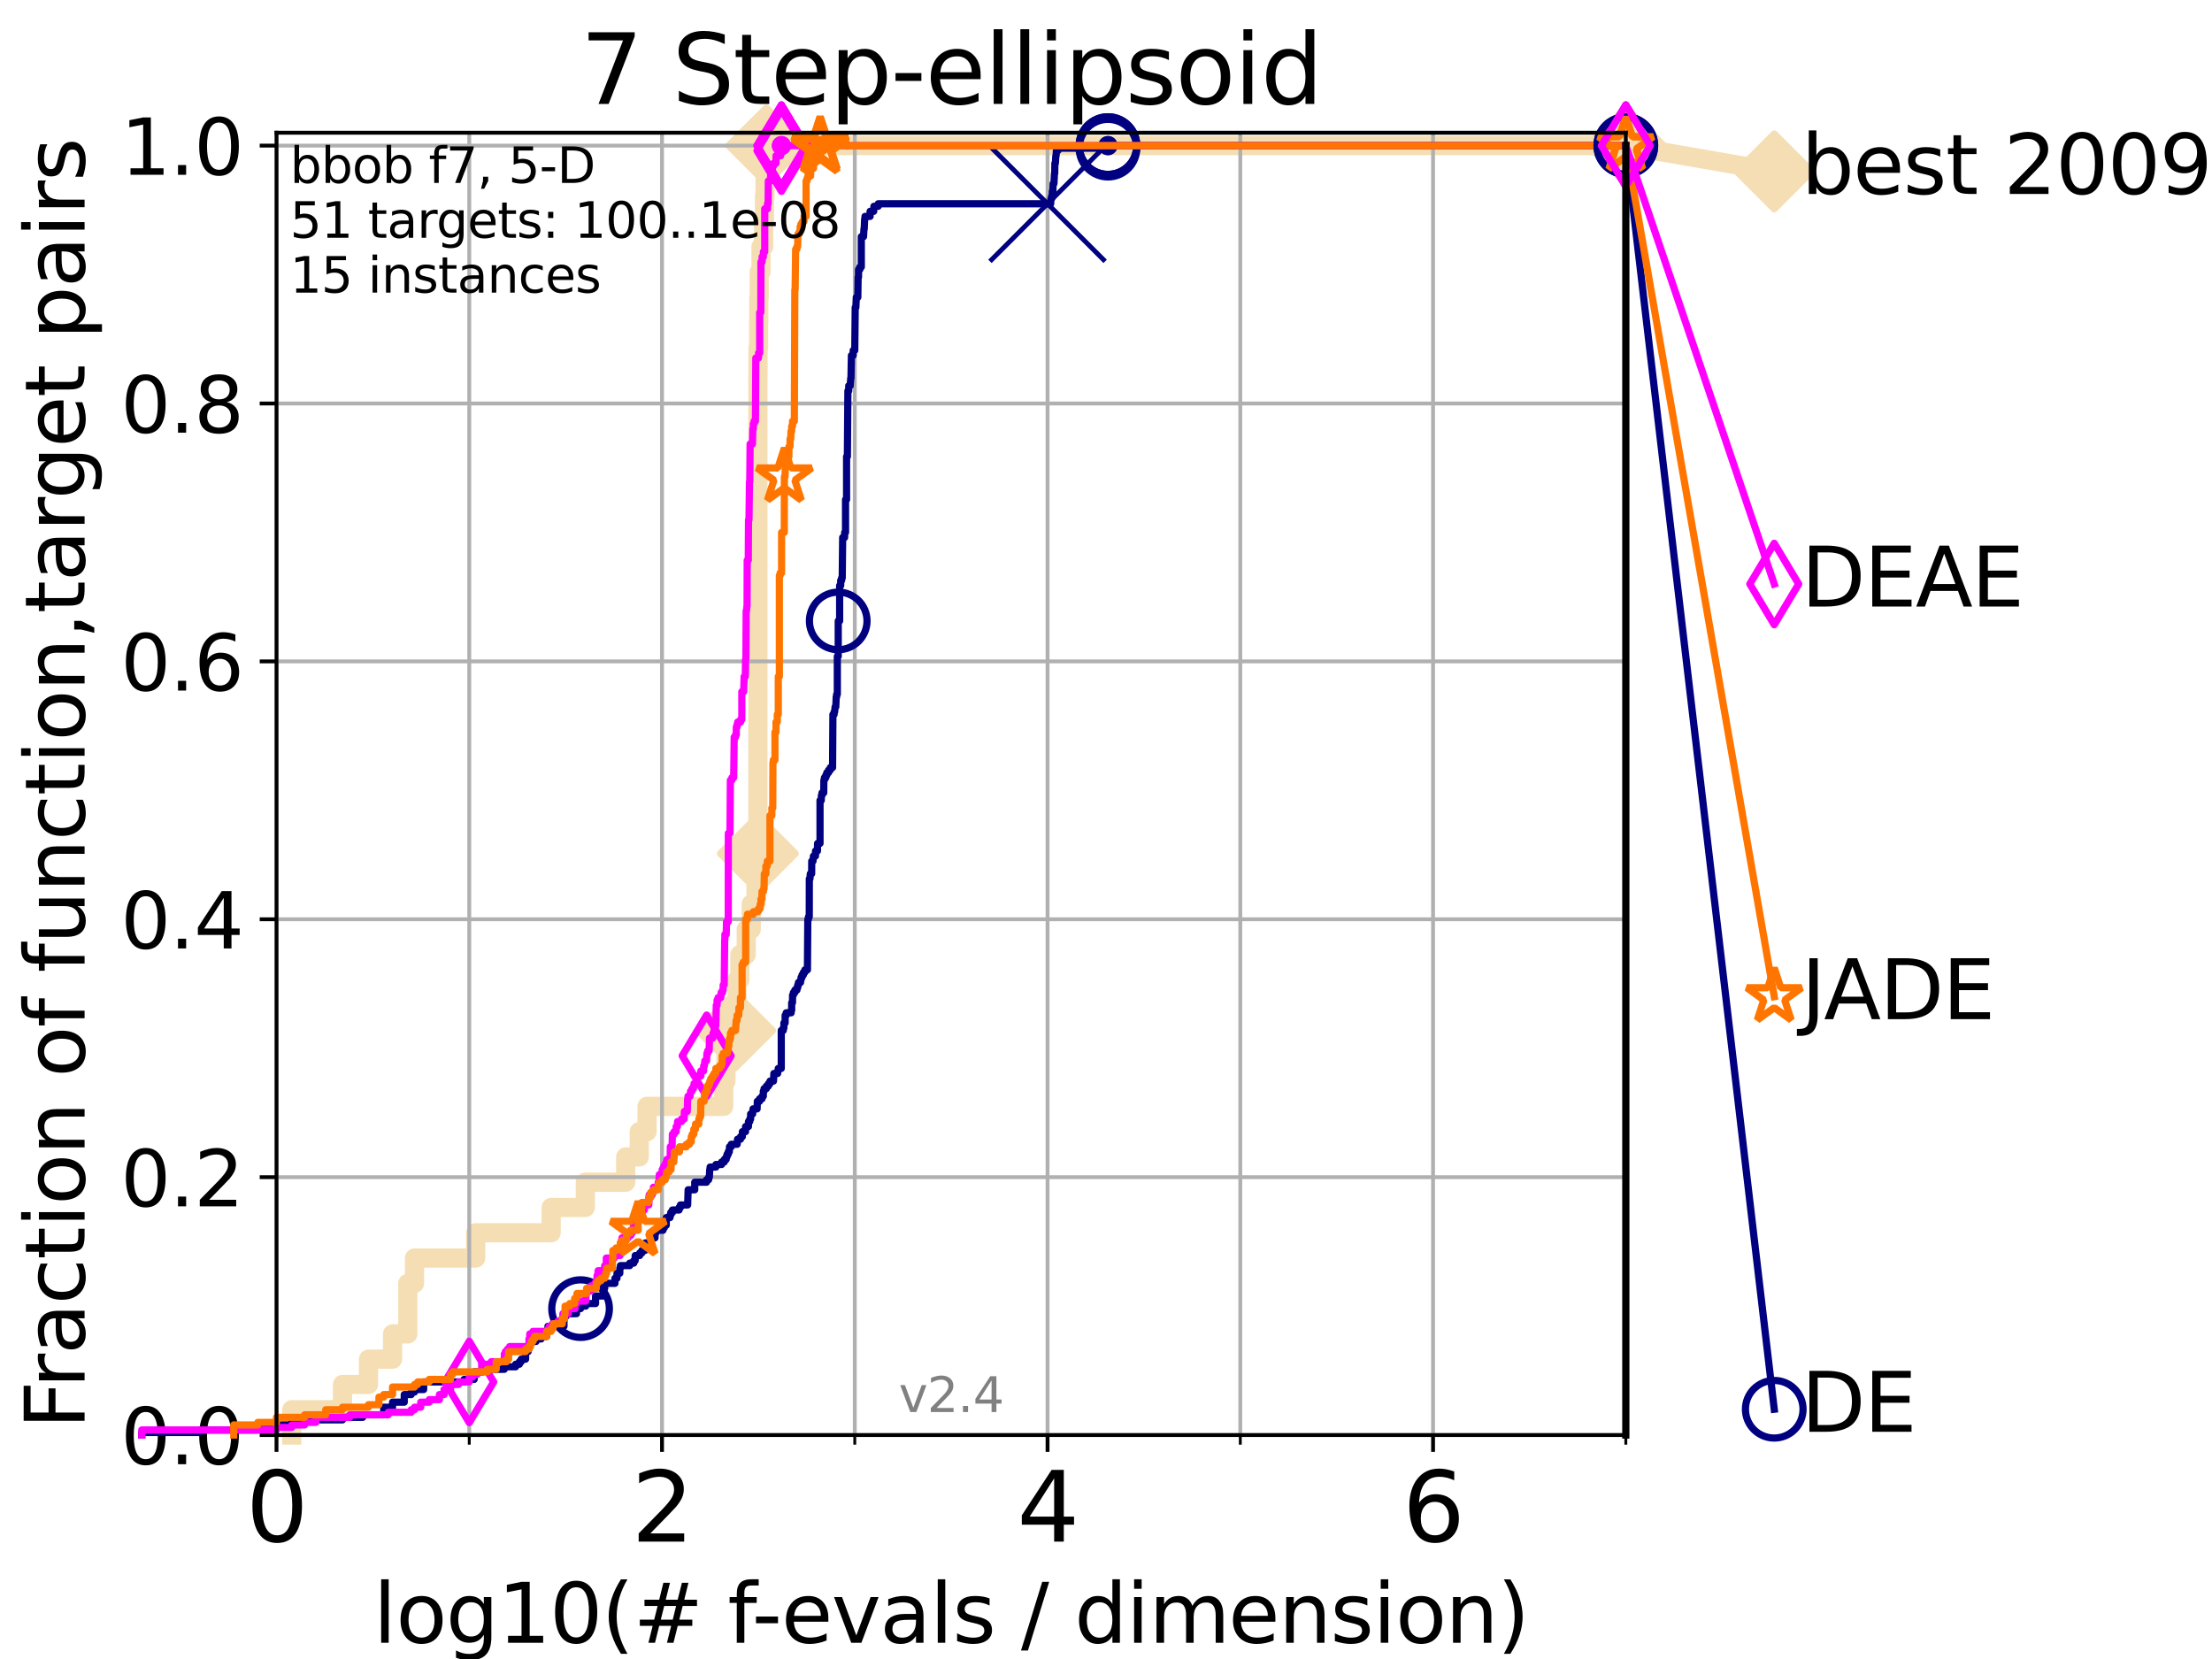 <?xml version="1.0" encoding="utf-8" standalone="no"?>
<!DOCTYPE svg PUBLIC "-//W3C//DTD SVG 1.1//EN"
  "http://www.w3.org/Graphics/SVG/1.1/DTD/svg11.dtd">
<svg height="345.6pt" version="1.1" viewBox="0 0 460.8 345.6" width="460.8pt" xmlns="http://www.w3.org/2000/svg" xmlns:xlink="http://www.w3.org/1999/xlink">
 <defs>
  <style type="text/css">*{stroke-linecap:butt;stroke-linejoin:round;}</style>
 </defs>
 <g id="figure_1">
  <g id="patch_1">
   <path d="M 0 345.6 
L 460.8 345.6 
L 460.8 0 
L 0 0 
z
" style="fill:#ffffff;"/>
  </g>
  <g id="axes_1">
   <g id="patch_2">
    <path d="M 57.6 298.944 
L 338.688 298.944 
L 338.688 27.648 
L 57.6 27.648 
z
" style="fill:#ffffff;"/>
   </g>
   <g id="line2d_1">
    <path d="M 60.78 298.944 
L 60.78 293.677 
L 71.35 293.677 
L 71.35 288.41 
L 76.759 288.41 
L 76.759 283.143 
L 81.776 283.143 
L 81.776 277.877 
L 84.956 277.877 
L 84.956 267.343 
L 86.351 267.343 
L 86.351 262.076 
L 99.098 262.076 
L 99.098 256.809 
L 114.817 256.809 
L 114.817 251.542 
L 121.931 251.542 
L 121.931 246.275 
L 130.345 246.275 
L 130.345 241.009 
L 133.171 241.009 
L 133.171 235.742 
L 134.787 235.742 
L 134.787 230.475 
L 150.766 230.475 
L 150.766 225.208 
L 151.228 225.208 
L 151.228 219.941 
L 152.752 219.941 
L 152.752 214.674 
L 153.12 214.674 
L 153.12 209.407 
L 153.524 209.407 
L 153.524 204.141 
L 154.126 204.141 
L 154.126 198.874 
L 155.451 198.874 
L 155.451 193.607 
L 156.491 193.607 
L 156.491 188.34 
L 157.495 188.34 
L 157.495 183.073 
L 157.787 183.073 
L 157.787 177.806 
L 157.887 177.806 
L 157.887 77.736 
L 157.91 77.736 
L 157.91 72.469 
L 158.031 72.469 
L 158.031 67.202 
L 158.075 67.202 
L 158.075 61.935 
L 158.163 61.935 
L 158.163 56.668 
L 158.53 56.668 
L 158.53 51.402 
L 159.077 51.402 
L 159.077 46.135 
L 159.253 46.135 
L 159.253 40.868 
L 159.375 40.868 
L 159.375 35.601 
L 159.638 35.601 
L 159.638 30.334 
L 338.688 30.334 
" style="fill:none;stroke:#f5deb3;stroke-linecap:square;stroke-width:4;"/>
   </g>
   <g id="line2d_2">
    <defs>
     <path d="M 0 7.778 
L 7.778 0 
L 0 -7.778 
L -7.778 0 
z
" id="md8699000be" style="stroke:#f5deb3;stroke-linejoin:miter;stroke-width:1.5;"/>
    </defs>
    <g>
     <use style="fill:#f5deb3;stroke:#f5deb3;stroke-linejoin:miter;stroke-width:1.5;" x="153.12" xlink:href="#md8699000be" y="214.674"/>
     <use style="fill:#f5deb3;stroke:#f5deb3;stroke-linejoin:miter;stroke-width:1.5;" x="157.887" xlink:href="#md8699000be" y="177.806"/>
     <use style="fill:#f5deb3;stroke:#f5deb3;stroke-linejoin:miter;stroke-width:1.5;" x="159.638" xlink:href="#md8699000be" y="30.334"/>
     <use style="fill:#f5deb3;stroke:#f5deb3;stroke-linejoin:miter;stroke-width:1.5;" x="159.638" xlink:href="#md8699000be" y="30.334"/>
     <use style="fill:#f5deb3;stroke:#f5deb3;stroke-linejoin:miter;stroke-width:1.5;" x="338.688" xlink:href="#md8699000be" y="30.334"/>
    </g>
   </g>
   <g id="line2d_3">
    <path style="fill:none;stroke:#f5deb3;stroke-linecap:square;stroke-width:4;"/>
    <g/>
   </g>
   <g id="line2d_4">
    <path d="M 338.688 30.334 
L 369.608 35.706 
" style="fill:none;stroke:#f5deb3;stroke-linecap:square;stroke-width:4;"/>
    <g>
     <use style="fill:#f5deb3;stroke:#f5deb3;stroke-linejoin:miter;stroke-width:1.5;" x="338.688" xlink:href="#md8699000be" y="30.334"/>
     <use style="fill:#f5deb3;stroke:#f5deb3;stroke-linejoin:miter;stroke-width:1.5;" x="369.608" xlink:href="#md8699000be" y="35.706"/>
    </g>
   </g>
   <g id="matplotlib.axis_1">
    <g id="xtick_1">
     <g id="line2d_5">
      <path clip-path="url(#p44ca76e3cf)" d="M 57.6 298.944 
L 57.6 27.648 
" style="fill:none;stroke:#b0b0b0;stroke-linecap:square;stroke-width:0.8;"/>
     </g>
     <g id="line2d_6">
      <defs>
       <path d="M 0 0 
L 0 3.5 
" id="m309c6593e8" style="stroke:#000000;stroke-width:0.8;"/>
      </defs>
      <g>
       <use style="stroke:#000000;stroke-width:0.8;" x="57.6" xlink:href="#m309c6593e8" y="298.944"/>
      </g>
     </g>
     <g id="text_1">
      <!-- 0 -->
      <g transform="translate(51.237 321.141)scale(0.2 -0.2)">
       <defs>
        <path d="M 2034 4250 
Q 1547 4250 1301 3770 
Q 1056 3291 1056 2328 
Q 1056 1369 1301 889 
Q 1547 409 2034 409 
Q 2525 409 2770 889 
Q 3016 1369 3016 2328 
Q 3016 3291 2770 3770 
Q 2525 4250 2034 4250 
z
M 2034 4750 
Q 2819 4750 3233 4129 
Q 3647 3509 3647 2328 
Q 3647 1150 3233 529 
Q 2819 -91 2034 -91 
Q 1250 -91 836 529 
Q 422 1150 422 2328 
Q 422 3509 836 4129 
Q 1250 4750 2034 4750 
z
" id="DejaVuSans-30" transform="scale(0.016)"/>
       </defs>
       <use xlink:href="#DejaVuSans-30"/>
      </g>
     </g>
    </g>
    <g id="xtick_2">
     <g id="line2d_7">
      <path clip-path="url(#p44ca76e3cf)" d="M 137.911 298.944 
L 137.911 27.648 
" style="fill:none;stroke:#b0b0b0;stroke-linecap:square;stroke-width:0.8;"/>
     </g>
     <g id="line2d_8">
      <g>
       <use style="stroke:#000000;stroke-width:0.8;" x="137.911" xlink:href="#m309c6593e8" y="298.944"/>
      </g>
     </g>
     <g id="text_2">
      <!-- 2 -->
      <g transform="translate(131.548 321.141)scale(0.2 -0.2)">
       <defs>
        <path d="M 1228 531 
L 3431 531 
L 3431 0 
L 469 0 
L 469 531 
Q 828 903 1448 1529 
Q 2069 2156 2228 2338 
Q 2531 2678 2651 2914 
Q 2772 3150 2772 3378 
Q 2772 3750 2511 3984 
Q 2250 4219 1831 4219 
Q 1534 4219 1204 4116 
Q 875 4013 500 3803 
L 500 4441 
Q 881 4594 1212 4672 
Q 1544 4750 1819 4750 
Q 2544 4750 2975 4387 
Q 3406 4025 3406 3419 
Q 3406 3131 3298 2873 
Q 3191 2616 2906 2266 
Q 2828 2175 2409 1742 
Q 1991 1309 1228 531 
z
" id="DejaVuSans-32" transform="scale(0.016)"/>
       </defs>
       <use xlink:href="#DejaVuSans-32"/>
      </g>
     </g>
    </g>
    <g id="xtick_3">
     <g id="line2d_9">
      <path clip-path="url(#p44ca76e3cf)" d="M 218.222 298.944 
L 218.222 27.648 
" style="fill:none;stroke:#b0b0b0;stroke-linecap:square;stroke-width:0.8;"/>
     </g>
     <g id="line2d_10">
      <g>
       <use style="stroke:#000000;stroke-width:0.8;" x="218.222" xlink:href="#m309c6593e8" y="298.944"/>
      </g>
     </g>
     <g id="text_3">
      <!-- 4 -->
      <g transform="translate(211.859 321.141)scale(0.2 -0.2)">
       <defs>
        <path d="M 2419 4116 
L 825 1625 
L 2419 1625 
L 2419 4116 
z
M 2253 4666 
L 3047 4666 
L 3047 1625 
L 3713 1625 
L 3713 1100 
L 3047 1100 
L 3047 0 
L 2419 0 
L 2419 1100 
L 313 1100 
L 313 1709 
L 2253 4666 
z
" id="DejaVuSans-34" transform="scale(0.016)"/>
       </defs>
       <use xlink:href="#DejaVuSans-34"/>
      </g>
     </g>
    </g>
    <g id="xtick_4">
     <g id="line2d_11">
      <path clip-path="url(#p44ca76e3cf)" d="M 298.533 298.944 
L 298.533 27.648 
" style="fill:none;stroke:#b0b0b0;stroke-linecap:square;stroke-width:0.8;"/>
     </g>
     <g id="line2d_12">
      <g>
       <use style="stroke:#000000;stroke-width:0.8;" x="298.533" xlink:href="#m309c6593e8" y="298.944"/>
      </g>
     </g>
     <g id="text_4">
      <!-- 6 -->
      <g transform="translate(292.17 321.141)scale(0.2 -0.2)">
       <defs>
        <path d="M 2113 2584 
Q 1688 2584 1439 2293 
Q 1191 2003 1191 1497 
Q 1191 994 1439 701 
Q 1688 409 2113 409 
Q 2538 409 2786 701 
Q 3034 994 3034 1497 
Q 3034 2003 2786 2293 
Q 2538 2584 2113 2584 
z
M 3366 4563 
L 3366 3988 
Q 3128 4100 2886 4159 
Q 2644 4219 2406 4219 
Q 1781 4219 1451 3797 
Q 1122 3375 1075 2522 
Q 1259 2794 1537 2939 
Q 1816 3084 2150 3084 
Q 2853 3084 3261 2657 
Q 3669 2231 3669 1497 
Q 3669 778 3244 343 
Q 2819 -91 2113 -91 
Q 1303 -91 875 529 
Q 447 1150 447 2328 
Q 447 3434 972 4092 
Q 1497 4750 2381 4750 
Q 2619 4750 2861 4703 
Q 3103 4656 3366 4563 
z
" id="DejaVuSans-36" transform="scale(0.016)"/>
       </defs>
       <use xlink:href="#DejaVuSans-36"/>
      </g>
     </g>
    </g>
    <g id="xtick_5">
     <g id="line2d_13">
      <path clip-path="url(#p44ca76e3cf)" d="M 97.755 298.944 
L 97.755 27.648 
" style="fill:none;stroke:#b0b0b0;stroke-linecap:square;stroke-width:0.8;"/>
     </g>
     <g id="line2d_14">
      <defs>
       <path d="M 0 0 
L 0 2 
" id="mb2b3202387" style="stroke:#000000;stroke-width:0.6;"/>
      </defs>
      <g>
       <use style="stroke:#000000;stroke-width:0.6;" x="97.755" xlink:href="#mb2b3202387" y="298.944"/>
      </g>
     </g>
    </g>
    <g id="xtick_6">
     <g id="line2d_15">
      <path clip-path="url(#p44ca76e3cf)" d="M 178.066 298.944 
L 178.066 27.648 
" style="fill:none;stroke:#b0b0b0;stroke-linecap:square;stroke-width:0.8;"/>
     </g>
     <g id="line2d_16">
      <g>
       <use style="stroke:#000000;stroke-width:0.6;" x="178.066" xlink:href="#mb2b3202387" y="298.944"/>
      </g>
     </g>
    </g>
    <g id="xtick_7">
     <g id="line2d_17">
      <path clip-path="url(#p44ca76e3cf)" d="M 258.377 298.944 
L 258.377 27.648 
" style="fill:none;stroke:#b0b0b0;stroke-linecap:square;stroke-width:0.8;"/>
     </g>
     <g id="line2d_18">
      <g>
       <use style="stroke:#000000;stroke-width:0.6;" x="258.377" xlink:href="#mb2b3202387" y="298.944"/>
      </g>
     </g>
    </g>
    <g id="xtick_8">
     <g id="line2d_19">
      <path clip-path="url(#p44ca76e3cf)" d="M 338.688 298.944 
L 338.688 27.648 
" style="fill:none;stroke:#b0b0b0;stroke-linecap:square;stroke-width:0.8;"/>
     </g>
     <g id="line2d_20">
      <g>
       <use style="stroke:#000000;stroke-width:0.6;" x="338.688" xlink:href="#mb2b3202387" y="298.944"/>
      </g>
     </g>
    </g>
    <g id="text_5">
     <!-- log10(# f-evals / dimension) -->
     <g transform="translate(77.764 342.218)scale(0.17 -0.17)">
      <defs>
       <path d="M 603 4863 
L 1178 4863 
L 1178 0 
L 603 0 
L 603 4863 
z
" id="DejaVuSans-6c" transform="scale(0.016)"/>
       <path d="M 1959 3097 
Q 1497 3097 1228 2736 
Q 959 2375 959 1747 
Q 959 1119 1226 758 
Q 1494 397 1959 397 
Q 2419 397 2687 759 
Q 2956 1122 2956 1747 
Q 2956 2369 2687 2733 
Q 2419 3097 1959 3097 
z
M 1959 3584 
Q 2709 3584 3137 3096 
Q 3566 2609 3566 1747 
Q 3566 888 3137 398 
Q 2709 -91 1959 -91 
Q 1206 -91 779 398 
Q 353 888 353 1747 
Q 353 2609 779 3096 
Q 1206 3584 1959 3584 
z
" id="DejaVuSans-6f" transform="scale(0.016)"/>
       <path d="M 2906 1791 
Q 2906 2416 2648 2759 
Q 2391 3103 1925 3103 
Q 1463 3103 1205 2759 
Q 947 2416 947 1791 
Q 947 1169 1205 825 
Q 1463 481 1925 481 
Q 2391 481 2648 825 
Q 2906 1169 2906 1791 
z
M 3481 434 
Q 3481 -459 3084 -895 
Q 2688 -1331 1869 -1331 
Q 1566 -1331 1297 -1286 
Q 1028 -1241 775 -1147 
L 775 -588 
Q 1028 -725 1275 -790 
Q 1522 -856 1778 -856 
Q 2344 -856 2625 -561 
Q 2906 -266 2906 331 
L 2906 616 
Q 2728 306 2450 153 
Q 2172 0 1784 0 
Q 1141 0 747 490 
Q 353 981 353 1791 
Q 353 2603 747 3093 
Q 1141 3584 1784 3584 
Q 2172 3584 2450 3431 
Q 2728 3278 2906 2969 
L 2906 3500 
L 3481 3500 
L 3481 434 
z
" id="DejaVuSans-67" transform="scale(0.016)"/>
       <path d="M 794 531 
L 1825 531 
L 1825 4091 
L 703 3866 
L 703 4441 
L 1819 4666 
L 2450 4666 
L 2450 531 
L 3481 531 
L 3481 0 
L 794 0 
L 794 531 
z
" id="DejaVuSans-31" transform="scale(0.016)"/>
       <path d="M 1984 4856 
Q 1566 4138 1362 3434 
Q 1159 2731 1159 2009 
Q 1159 1288 1364 580 
Q 1569 -128 1984 -844 
L 1484 -844 
Q 1016 -109 783 600 
Q 550 1309 550 2009 
Q 550 2706 781 3412 
Q 1013 4119 1484 4856 
L 1984 4856 
z
" id="DejaVuSans-28" transform="scale(0.016)"/>
       <path d="M 3272 2816 
L 2363 2816 
L 2100 1772 
L 3016 1772 
L 3272 2816 
z
M 2803 4594 
L 2478 3297 
L 3391 3297 
L 3719 4594 
L 4219 4594 
L 3897 3297 
L 4872 3297 
L 4872 2816 
L 3775 2816 
L 3519 1772 
L 4513 1772 
L 4513 1294 
L 3397 1294 
L 3072 0 
L 2572 0 
L 2894 1294 
L 1978 1294 
L 1656 0 
L 1153 0 
L 1478 1294 
L 494 1294 
L 494 1772 
L 1594 1772 
L 1856 2816 
L 850 2816 
L 850 3297 
L 1978 3297 
L 2297 4594 
L 2803 4594 
z
" id="DejaVuSans-23" transform="scale(0.016)"/>
       <path id="DejaVuSans-20" transform="scale(0.016)"/>
       <path d="M 2375 4863 
L 2375 4384 
L 1825 4384 
Q 1516 4384 1395 4259 
Q 1275 4134 1275 3809 
L 1275 3500 
L 2222 3500 
L 2222 3053 
L 1275 3053 
L 1275 0 
L 697 0 
L 697 3053 
L 147 3053 
L 147 3500 
L 697 3500 
L 697 3744 
Q 697 4328 969 4595 
Q 1241 4863 1831 4863 
L 2375 4863 
z
" id="DejaVuSans-66" transform="scale(0.016)"/>
       <path d="M 313 2009 
L 1997 2009 
L 1997 1497 
L 313 1497 
L 313 2009 
z
" id="DejaVuSans-2d" transform="scale(0.016)"/>
       <path d="M 3597 1894 
L 3597 1613 
L 953 1613 
Q 991 1019 1311 708 
Q 1631 397 2203 397 
Q 2534 397 2845 478 
Q 3156 559 3463 722 
L 3463 178 
Q 3153 47 2828 -22 
Q 2503 -91 2169 -91 
Q 1331 -91 842 396 
Q 353 884 353 1716 
Q 353 2575 817 3079 
Q 1281 3584 2069 3584 
Q 2775 3584 3186 3129 
Q 3597 2675 3597 1894 
z
M 3022 2063 
Q 3016 2534 2758 2815 
Q 2500 3097 2075 3097 
Q 1594 3097 1305 2825 
Q 1016 2553 972 2059 
L 3022 2063 
z
" id="DejaVuSans-65" transform="scale(0.016)"/>
       <path d="M 191 3500 
L 800 3500 
L 1894 563 
L 2988 3500 
L 3597 3500 
L 2284 0 
L 1503 0 
L 191 3500 
z
" id="DejaVuSans-76" transform="scale(0.016)"/>
       <path d="M 2194 1759 
Q 1497 1759 1228 1600 
Q 959 1441 959 1056 
Q 959 750 1161 570 
Q 1363 391 1709 391 
Q 2188 391 2477 730 
Q 2766 1069 2766 1631 
L 2766 1759 
L 2194 1759 
z
M 3341 1997 
L 3341 0 
L 2766 0 
L 2766 531 
Q 2569 213 2275 61 
Q 1981 -91 1556 -91 
Q 1019 -91 701 211 
Q 384 513 384 1019 
Q 384 1609 779 1909 
Q 1175 2209 1959 2209 
L 2766 2209 
L 2766 2266 
Q 2766 2663 2505 2880 
Q 2244 3097 1772 3097 
Q 1472 3097 1187 3025 
Q 903 2953 641 2809 
L 641 3341 
Q 956 3463 1253 3523 
Q 1550 3584 1831 3584 
Q 2591 3584 2966 3190 
Q 3341 2797 3341 1997 
z
" id="DejaVuSans-61" transform="scale(0.016)"/>
       <path d="M 2834 3397 
L 2834 2853 
Q 2591 2978 2328 3040 
Q 2066 3103 1784 3103 
Q 1356 3103 1142 2972 
Q 928 2841 928 2578 
Q 928 2378 1081 2264 
Q 1234 2150 1697 2047 
L 1894 2003 
Q 2506 1872 2764 1633 
Q 3022 1394 3022 966 
Q 3022 478 2636 193 
Q 2250 -91 1575 -91 
Q 1294 -91 989 -36 
Q 684 19 347 128 
L 347 722 
Q 666 556 975 473 
Q 1284 391 1588 391 
Q 1994 391 2212 530 
Q 2431 669 2431 922 
Q 2431 1156 2273 1281 
Q 2116 1406 1581 1522 
L 1381 1569 
Q 847 1681 609 1914 
Q 372 2147 372 2553 
Q 372 3047 722 3315 
Q 1072 3584 1716 3584 
Q 2034 3584 2315 3537 
Q 2597 3491 2834 3397 
z
" id="DejaVuSans-73" transform="scale(0.016)"/>
       <path d="M 1625 4666 
L 2156 4666 
L 531 -594 
L 0 -594 
L 1625 4666 
z
" id="DejaVuSans-2f" transform="scale(0.016)"/>
       <path d="M 2906 2969 
L 2906 4863 
L 3481 4863 
L 3481 0 
L 2906 0 
L 2906 525 
Q 2725 213 2448 61 
Q 2172 -91 1784 -91 
Q 1150 -91 751 415 
Q 353 922 353 1747 
Q 353 2572 751 3078 
Q 1150 3584 1784 3584 
Q 2172 3584 2448 3432 
Q 2725 3281 2906 2969 
z
M 947 1747 
Q 947 1113 1208 752 
Q 1469 391 1925 391 
Q 2381 391 2643 752 
Q 2906 1113 2906 1747 
Q 2906 2381 2643 2742 
Q 2381 3103 1925 3103 
Q 1469 3103 1208 2742 
Q 947 2381 947 1747 
z
" id="DejaVuSans-64" transform="scale(0.016)"/>
       <path d="M 603 3500 
L 1178 3500 
L 1178 0 
L 603 0 
L 603 3500 
z
M 603 4863 
L 1178 4863 
L 1178 4134 
L 603 4134 
L 603 4863 
z
" id="DejaVuSans-69" transform="scale(0.016)"/>
       <path d="M 3328 2828 
Q 3544 3216 3844 3400 
Q 4144 3584 4550 3584 
Q 5097 3584 5394 3201 
Q 5691 2819 5691 2113 
L 5691 0 
L 5113 0 
L 5113 2094 
Q 5113 2597 4934 2840 
Q 4756 3084 4391 3084 
Q 3944 3084 3684 2787 
Q 3425 2491 3425 1978 
L 3425 0 
L 2847 0 
L 2847 2094 
Q 2847 2600 2669 2842 
Q 2491 3084 2119 3084 
Q 1678 3084 1418 2786 
Q 1159 2488 1159 1978 
L 1159 0 
L 581 0 
L 581 3500 
L 1159 3500 
L 1159 2956 
Q 1356 3278 1631 3431 
Q 1906 3584 2284 3584 
Q 2666 3584 2933 3390 
Q 3200 3197 3328 2828 
z
" id="DejaVuSans-6d" transform="scale(0.016)"/>
       <path d="M 3513 2113 
L 3513 0 
L 2938 0 
L 2938 2094 
Q 2938 2591 2744 2837 
Q 2550 3084 2163 3084 
Q 1697 3084 1428 2787 
Q 1159 2491 1159 1978 
L 1159 0 
L 581 0 
L 581 3500 
L 1159 3500 
L 1159 2956 
Q 1366 3272 1645 3428 
Q 1925 3584 2291 3584 
Q 2894 3584 3203 3211 
Q 3513 2838 3513 2113 
z
" id="DejaVuSans-6e" transform="scale(0.016)"/>
       <path d="M 513 4856 
L 1013 4856 
Q 1481 4119 1714 3412 
Q 1947 2706 1947 2009 
Q 1947 1309 1714 600 
Q 1481 -109 1013 -844 
L 513 -844 
Q 928 -128 1133 580 
Q 1338 1288 1338 2009 
Q 1338 2731 1133 3434 
Q 928 4138 513 4856 
z
" id="DejaVuSans-29" transform="scale(0.016)"/>
      </defs>
      <use xlink:href="#DejaVuSans-6c"/>
      <use x="27.783" xlink:href="#DejaVuSans-6f"/>
      <use x="88.965" xlink:href="#DejaVuSans-67"/>
      <use x="152.441" xlink:href="#DejaVuSans-31"/>
      <use x="216.064" xlink:href="#DejaVuSans-30"/>
      <use x="279.688" xlink:href="#DejaVuSans-28"/>
      <use x="318.701" xlink:href="#DejaVuSans-23"/>
      <use x="402.49" xlink:href="#DejaVuSans-20"/>
      <use x="434.277" xlink:href="#DejaVuSans-66"/>
      <use x="463.982" xlink:href="#DejaVuSans-2d"/>
      <use x="500.066" xlink:href="#DejaVuSans-65"/>
      <use x="561.59" xlink:href="#DejaVuSans-76"/>
      <use x="620.77" xlink:href="#DejaVuSans-61"/>
      <use x="682.049" xlink:href="#DejaVuSans-6c"/>
      <use x="709.832" xlink:href="#DejaVuSans-73"/>
      <use x="761.932" xlink:href="#DejaVuSans-20"/>
      <use x="793.719" xlink:href="#DejaVuSans-2f"/>
      <use x="827.41" xlink:href="#DejaVuSans-20"/>
      <use x="859.197" xlink:href="#DejaVuSans-64"/>
      <use x="922.674" xlink:href="#DejaVuSans-69"/>
      <use x="950.457" xlink:href="#DejaVuSans-6d"/>
      <use x="1047.869" xlink:href="#DejaVuSans-65"/>
      <use x="1109.393" xlink:href="#DejaVuSans-6e"/>
      <use x="1172.771" xlink:href="#DejaVuSans-73"/>
      <use x="1224.871" xlink:href="#DejaVuSans-69"/>
      <use x="1252.654" xlink:href="#DejaVuSans-6f"/>
      <use x="1313.836" xlink:href="#DejaVuSans-6e"/>
      <use x="1377.215" xlink:href="#DejaVuSans-29"/>
     </g>
    </g>
   </g>
   <g id="matplotlib.axis_2">
    <g id="ytick_1">
     <g id="line2d_21">
      <path clip-path="url(#p44ca76e3cf)" d="M 57.6 298.944 
L 338.688 298.944 
" style="fill:none;stroke:#b0b0b0;stroke-linecap:square;stroke-width:0.8;"/>
     </g>
     <g id="line2d_22">
      <defs>
       <path d="M 0 0 
L -3.5 0 
" id="m6cf47558a9" style="stroke:#000000;stroke-width:0.8;"/>
      </defs>
      <g>
       <use style="stroke:#000000;stroke-width:0.8;" x="57.6" xlink:href="#m6cf47558a9" y="298.944"/>
      </g>
     </g>
     <g id="text_6">
      <!-- 0.0 -->
      <g transform="translate(25.155 305.023)scale(0.16 -0.16)">
       <defs>
        <path d="M 684 794 
L 1344 794 
L 1344 0 
L 684 0 
L 684 794 
z
" id="DejaVuSans-2e" transform="scale(0.016)"/>
       </defs>
       <use xlink:href="#DejaVuSans-30"/>
       <use x="63.623" xlink:href="#DejaVuSans-2e"/>
       <use x="95.41" xlink:href="#DejaVuSans-30"/>
      </g>
     </g>
    </g>
    <g id="ytick_2">
     <g id="line2d_23">
      <path clip-path="url(#p44ca76e3cf)" d="M 57.6 245.222 
L 338.688 245.222 
" style="fill:none;stroke:#b0b0b0;stroke-linecap:square;stroke-width:0.8;"/>
     </g>
     <g id="line2d_24">
      <g>
       <use style="stroke:#000000;stroke-width:0.8;" x="57.6" xlink:href="#m6cf47558a9" y="245.222"/>
      </g>
     </g>
     <g id="text_7">
      <!-- 0.2 -->
      <g transform="translate(25.155 251.301)scale(0.16 -0.16)">
       <use xlink:href="#DejaVuSans-30"/>
       <use x="63.623" xlink:href="#DejaVuSans-2e"/>
       <use x="95.41" xlink:href="#DejaVuSans-32"/>
      </g>
     </g>
    </g>
    <g id="ytick_3">
     <g id="line2d_25">
      <path clip-path="url(#p44ca76e3cf)" d="M 57.6 191.5 
L 338.688 191.5 
" style="fill:none;stroke:#b0b0b0;stroke-linecap:square;stroke-width:0.8;"/>
     </g>
     <g id="line2d_26">
      <g>
       <use style="stroke:#000000;stroke-width:0.8;" x="57.6" xlink:href="#m6cf47558a9" y="191.5"/>
      </g>
     </g>
     <g id="text_8">
      <!-- 0.4 -->
      <g transform="translate(25.155 197.579)scale(0.16 -0.16)">
       <use xlink:href="#DejaVuSans-30"/>
       <use x="63.623" xlink:href="#DejaVuSans-2e"/>
       <use x="95.41" xlink:href="#DejaVuSans-34"/>
      </g>
     </g>
    </g>
    <g id="ytick_4">
     <g id="line2d_27">
      <path clip-path="url(#p44ca76e3cf)" d="M 57.6 137.778 
L 338.688 137.778 
" style="fill:none;stroke:#b0b0b0;stroke-linecap:square;stroke-width:0.8;"/>
     </g>
     <g id="line2d_28">
      <g>
       <use style="stroke:#000000;stroke-width:0.8;" x="57.6" xlink:href="#m6cf47558a9" y="137.778"/>
      </g>
     </g>
     <g id="text_9">
      <!-- 0.6 -->
      <g transform="translate(25.155 143.857)scale(0.16 -0.16)">
       <use xlink:href="#DejaVuSans-30"/>
       <use x="63.623" xlink:href="#DejaVuSans-2e"/>
       <use x="95.41" xlink:href="#DejaVuSans-36"/>
      </g>
     </g>
    </g>
    <g id="ytick_5">
     <g id="line2d_29">
      <path clip-path="url(#p44ca76e3cf)" d="M 57.6 84.056 
L 338.688 84.056 
" style="fill:none;stroke:#b0b0b0;stroke-linecap:square;stroke-width:0.8;"/>
     </g>
     <g id="line2d_30">
      <g>
       <use style="stroke:#000000;stroke-width:0.8;" x="57.6" xlink:href="#m6cf47558a9" y="84.056"/>
      </g>
     </g>
     <g id="text_10">
      <!-- 0.8 -->
      <g transform="translate(25.155 90.135)scale(0.16 -0.16)">
       <defs>
        <path d="M 2034 2216 
Q 1584 2216 1326 1975 
Q 1069 1734 1069 1313 
Q 1069 891 1326 650 
Q 1584 409 2034 409 
Q 2484 409 2743 651 
Q 3003 894 3003 1313 
Q 3003 1734 2745 1975 
Q 2488 2216 2034 2216 
z
M 1403 2484 
Q 997 2584 770 2862 
Q 544 3141 544 3541 
Q 544 4100 942 4425 
Q 1341 4750 2034 4750 
Q 2731 4750 3128 4425 
Q 3525 4100 3525 3541 
Q 3525 3141 3298 2862 
Q 3072 2584 2669 2484 
Q 3125 2378 3379 2068 
Q 3634 1759 3634 1313 
Q 3634 634 3220 271 
Q 2806 -91 2034 -91 
Q 1263 -91 848 271 
Q 434 634 434 1313 
Q 434 1759 690 2068 
Q 947 2378 1403 2484 
z
M 1172 3481 
Q 1172 3119 1398 2916 
Q 1625 2713 2034 2713 
Q 2441 2713 2670 2916 
Q 2900 3119 2900 3481 
Q 2900 3844 2670 4047 
Q 2441 4250 2034 4250 
Q 1625 4250 1398 4047 
Q 1172 3844 1172 3481 
z
" id="DejaVuSans-38" transform="scale(0.016)"/>
       </defs>
       <use xlink:href="#DejaVuSans-30"/>
       <use x="63.623" xlink:href="#DejaVuSans-2e"/>
       <use x="95.41" xlink:href="#DejaVuSans-38"/>
      </g>
     </g>
    </g>
    <g id="ytick_6">
     <g id="line2d_31">
      <path clip-path="url(#p44ca76e3cf)" d="M 57.6 30.334 
L 338.688 30.334 
" style="fill:none;stroke:#b0b0b0;stroke-linecap:square;stroke-width:0.8;"/>
     </g>
     <g id="line2d_32">
      <g>
       <use style="stroke:#000000;stroke-width:0.8;" x="57.6" xlink:href="#m6cf47558a9" y="30.334"/>
      </g>
     </g>
     <g id="text_11">
      <!-- 1.0 -->
      <g transform="translate(25.155 36.413)scale(0.16 -0.16)">
       <use xlink:href="#DejaVuSans-31"/>
       <use x="63.623" xlink:href="#DejaVuSans-2e"/>
       <use x="95.41" xlink:href="#DejaVuSans-30"/>
      </g>
     </g>
    </g>
    <g id="text_12">
     <!-- Fraction of function,target pairs -->
     <g transform="translate(17.62 297.681)rotate(-90)scale(0.17 -0.17)">
      <defs>
       <path d="M 628 4666 
L 3309 4666 
L 3309 4134 
L 1259 4134 
L 1259 2759 
L 3109 2759 
L 3109 2228 
L 1259 2228 
L 1259 0 
L 628 0 
L 628 4666 
z
" id="DejaVuSans-46" transform="scale(0.016)"/>
       <path d="M 2631 2963 
Q 2534 3019 2420 3045 
Q 2306 3072 2169 3072 
Q 1681 3072 1420 2755 
Q 1159 2438 1159 1844 
L 1159 0 
L 581 0 
L 581 3500 
L 1159 3500 
L 1159 2956 
Q 1341 3275 1631 3429 
Q 1922 3584 2338 3584 
Q 2397 3584 2469 3576 
Q 2541 3569 2628 3553 
L 2631 2963 
z
" id="DejaVuSans-72" transform="scale(0.016)"/>
       <path d="M 3122 3366 
L 3122 2828 
Q 2878 2963 2633 3030 
Q 2388 3097 2138 3097 
Q 1578 3097 1268 2742 
Q 959 2388 959 1747 
Q 959 1106 1268 751 
Q 1578 397 2138 397 
Q 2388 397 2633 464 
Q 2878 531 3122 666 
L 3122 134 
Q 2881 22 2623 -34 
Q 2366 -91 2075 -91 
Q 1284 -91 818 406 
Q 353 903 353 1747 
Q 353 2603 823 3093 
Q 1294 3584 2113 3584 
Q 2378 3584 2631 3529 
Q 2884 3475 3122 3366 
z
" id="DejaVuSans-63" transform="scale(0.016)"/>
       <path d="M 1172 4494 
L 1172 3500 
L 2356 3500 
L 2356 3053 
L 1172 3053 
L 1172 1153 
Q 1172 725 1289 603 
Q 1406 481 1766 481 
L 2356 481 
L 2356 0 
L 1766 0 
Q 1100 0 847 248 
Q 594 497 594 1153 
L 594 3053 
L 172 3053 
L 172 3500 
L 594 3500 
L 594 4494 
L 1172 4494 
z
" id="DejaVuSans-74" transform="scale(0.016)"/>
       <path d="M 544 1381 
L 544 3500 
L 1119 3500 
L 1119 1403 
Q 1119 906 1312 657 
Q 1506 409 1894 409 
Q 2359 409 2629 706 
Q 2900 1003 2900 1516 
L 2900 3500 
L 3475 3500 
L 3475 0 
L 2900 0 
L 2900 538 
Q 2691 219 2414 64 
Q 2138 -91 1772 -91 
Q 1169 -91 856 284 
Q 544 659 544 1381 
z
M 1991 3584 
L 1991 3584 
z
" id="DejaVuSans-75" transform="scale(0.016)"/>
       <path d="M 750 794 
L 1409 794 
L 1409 256 
L 897 -744 
L 494 -744 
L 750 256 
L 750 794 
z
" id="DejaVuSans-2c" transform="scale(0.016)"/>
       <path d="M 1159 525 
L 1159 -1331 
L 581 -1331 
L 581 3500 
L 1159 3500 
L 1159 2969 
Q 1341 3281 1617 3432 
Q 1894 3584 2278 3584 
Q 2916 3584 3314 3078 
Q 3713 2572 3713 1747 
Q 3713 922 3314 415 
Q 2916 -91 2278 -91 
Q 1894 -91 1617 61 
Q 1341 213 1159 525 
z
M 3116 1747 
Q 3116 2381 2855 2742 
Q 2594 3103 2138 3103 
Q 1681 3103 1420 2742 
Q 1159 2381 1159 1747 
Q 1159 1113 1420 752 
Q 1681 391 2138 391 
Q 2594 391 2855 752 
Q 3116 1113 3116 1747 
z
" id="DejaVuSans-70" transform="scale(0.016)"/>
      </defs>
      <use xlink:href="#DejaVuSans-46"/>
      <use x="50.27" xlink:href="#DejaVuSans-72"/>
      <use x="91.383" xlink:href="#DejaVuSans-61"/>
      <use x="152.662" xlink:href="#DejaVuSans-63"/>
      <use x="207.643" xlink:href="#DejaVuSans-74"/>
      <use x="246.852" xlink:href="#DejaVuSans-69"/>
      <use x="274.635" xlink:href="#DejaVuSans-6f"/>
      <use x="335.816" xlink:href="#DejaVuSans-6e"/>
      <use x="399.195" xlink:href="#DejaVuSans-20"/>
      <use x="430.982" xlink:href="#DejaVuSans-6f"/>
      <use x="492.164" xlink:href="#DejaVuSans-66"/>
      <use x="527.369" xlink:href="#DejaVuSans-20"/>
      <use x="559.156" xlink:href="#DejaVuSans-66"/>
      <use x="594.361" xlink:href="#DejaVuSans-75"/>
      <use x="657.74" xlink:href="#DejaVuSans-6e"/>
      <use x="721.119" xlink:href="#DejaVuSans-63"/>
      <use x="776.1" xlink:href="#DejaVuSans-74"/>
      <use x="815.309" xlink:href="#DejaVuSans-69"/>
      <use x="843.092" xlink:href="#DejaVuSans-6f"/>
      <use x="904.273" xlink:href="#DejaVuSans-6e"/>
      <use x="967.652" xlink:href="#DejaVuSans-2c"/>
      <use x="999.439" xlink:href="#DejaVuSans-74"/>
      <use x="1038.648" xlink:href="#DejaVuSans-61"/>
      <use x="1099.928" xlink:href="#DejaVuSans-72"/>
      <use x="1139.291" xlink:href="#DejaVuSans-67"/>
      <use x="1202.768" xlink:href="#DejaVuSans-65"/>
      <use x="1264.291" xlink:href="#DejaVuSans-74"/>
      <use x="1303.5" xlink:href="#DejaVuSans-20"/>
      <use x="1335.287" xlink:href="#DejaVuSans-70"/>
      <use x="1398.764" xlink:href="#DejaVuSans-61"/>
      <use x="1460.043" xlink:href="#DejaVuSans-69"/>
      <use x="1487.826" xlink:href="#DejaVuSans-72"/>
      <use x="1528.939" xlink:href="#DejaVuSans-73"/>
     </g>
    </g>
   </g>
   <g id="line2d_33">
    <defs>
     <path d="M 0 1.5 
C 0.398 1.5 0.779 1.342 1.061 1.061 
C 1.342 0.779 1.5 0.398 1.5 0 
C 1.5 -0.398 1.342 -0.779 1.061 -1.061 
C 0.779 -1.342 0.398 -1.5 0 -1.5 
C -0.398 -1.5 -0.779 -1.342 -1.061 -1.061 
C -1.342 -0.779 -1.5 -0.398 -1.5 0 
C -1.5 0.398 -1.342 0.779 -1.061 1.061 
C -0.779 1.342 -0.398 1.5 0 1.5 
z
" id="m4e35875b5c" style="stroke:#f5deb3;"/>
    </defs>
    <g>
     <use style="fill:#f5deb3;stroke:#f5deb3;" x="159.638" xlink:href="#m4e35875b5c" y="30.334"/>
     <use style="fill:#f5deb3;stroke:#f5deb3;" x="159.638" xlink:href="#m4e35875b5c" y="30.334"/>
    </g>
   </g>
   <g id="line2d_34">
    <defs>
     <path d="M 0 1.5 
C 0.398 1.5 0.779 1.342 1.061 1.061 
C 1.342 0.779 1.5 0.398 1.5 0 
C 1.5 -0.398 1.342 -0.779 1.061 -1.061 
C 0.779 -1.342 0.398 -1.5 0 -1.5 
C -0.398 -1.5 -0.779 -1.342 -1.061 -1.061 
C -1.342 -0.779 -1.5 -0.398 -1.5 0 
C -1.5 0.398 -1.342 0.779 -1.061 1.061 
C -0.779 1.342 -0.398 1.5 0 1.5 
z
" id="m7430142e0e" style="stroke:#000080;"/>
    </defs>
    <g>
     <use style="fill:#000080;stroke:#000080;" x="230.809" xlink:href="#m7430142e0e" y="30.334"/>
     <use style="fill:#000080;stroke:#000080;" x="230.809" xlink:href="#m7430142e0e" y="30.334"/>
    </g>
   </g>
   <g id="line2d_35">
    <path d="M 29.533 298.944 
L 29.533 298.417 
L 41.621 298.417 
L 41.621 297.891 
L 53.709 297.891 
L 53.709 296.837 
L 60.78 296.837 
L 60.78 296.311 
L 63.468 296.311 
L 63.468 295.784 
L 71.35 295.784 
L 71.35 295.257 
L 75.556 295.257 
L 75.556 294.731 
L 79.939 294.731 
L 79.939 293.15 
L 81.776 293.15 
L 81.776 292.097 
L 84.213 292.097 
L 84.213 290.517 
L 85.667 290.517 
L 85.667 289.99 
L 86.351 289.99 
L 86.351 289.464 
L 88.256 289.464 
L 88.256 287.884 
L 96.676 287.884 
L 96.676 287.357 
L 98.772 287.357 
L 98.772 285.777 
L 100.642 285.777 
L 100.642 285.25 
L 105.057 285.25 
L 105.057 284.723 
L 107.415 284.723 
L 107.415 284.197 
L 108.199 284.197 
L 108.199 283.67 
L 108.578 283.67 
L 108.578 283.143 
L 109.491 283.143 
L 109.491 281.563 
L 110.017 281.563 
L 110.017 281.037 
L 110.189 281.037 
L 110.189 280.51 
L 110.359 280.51 
L 110.359 279.983 
L 110.527 279.983 
L 110.527 279.457 
L 111.663 279.457 
L 111.663 278.93 
L 112.73 278.93 
L 112.73 278.403 
L 113.874 278.403 
L 113.874 277.35 
L 114.148 277.35 
L 114.148 276.296 
L 117.486 276.296 
L 117.486 274.716 
L 117.598 274.716 
L 117.598 274.19 
L 117.931 274.19 
L 117.931 273.663 
L 120.094 273.663 
L 120.094 272.61 
L 120.945 272.61 
L 120.945 272.083 
L 122.018 272.083 
L 122.018 271.556 
L 124.063 271.556 
L 124.063 269.976 
L 125.823 269.976 
L 125.823 268.396 
L 125.962 268.396 
L 125.962 267.343 
L 128.108 267.343 
L 128.108 266.289 
L 128.531 266.289 
L 128.531 265.236 
L 129.118 265.236 
L 129.118 264.183 
L 129.233 264.183 
L 129.233 263.656 
L 131.185 263.656 
L 131.185 263.129 
L 132.036 263.129 
L 132.036 262.603 
L 132.327 262.603 
L 132.327 261.549 
L 133.262 261.549 
L 133.262 261.023 
L 133.712 261.023 
L 133.712 260.496 
L 134.365 260.496 
L 134.45 258.916 
L 135.562 258.916 
L 135.562 257.862 
L 136.457 257.862 
L 136.457 256.809 
L 136.683 256.809 
L 136.683 256.282 
L 138.119 256.282 
L 138.119 255.756 
L 138.392 255.756 
L 138.392 255.229 
L 138.795 255.229 
L 138.795 253.649 
L 139.573 253.649 
L 139.573 253.122 
L 139.731 253.122 
L 139.731 252.596 
L 140.073 252.596 
L 140.073 252.069 
L 141.464 252.069 
L 141.464 251.542 
L 141.746 251.542 
L 141.746 251.016 
L 143.248 251.016 
L 143.35 247.855 
L 144.724 247.855 
L 144.724 246.275 
L 147.185 246.275 
L 147.185 245.749 
L 147.63 245.749 
L 147.63 245.222 
L 147.77 245.222 
L 147.849 243.642 
L 147.927 243.642 
L 147.927 243.115 
L 149.141 243.115 
L 149.141 242.589 
L 150.327 242.589 
L 150.327 242.062 
L 150.883 242.062 
L 150.883 241.535 
L 151.276 241.535 
L 151.276 241.009 
L 151.454 241.009 
L 151.454 240.482 
L 151.693 240.482 
L 151.693 239.955 
L 151.928 239.955 
L 151.96 238.902 
L 152.33 238.902 
L 152.33 238.375 
L 153.566 238.375 
L 153.637 237.322 
L 154.263 237.322 
L 154.263 236.795 
L 154.641 236.795 
L 154.655 235.742 
L 155.31 235.742 
L 155.31 234.688 
L 155.916 234.688 
L 155.916 233.635 
L 156.188 233.635 
L 156.188 233.108 
L 156.37 233.108 
L 156.37 232.055 
L 156.789 232.055 
L 156.871 231.001 
L 157.72 231.001 
L 157.765 229.421 
L 158.228 229.421 
L 158.228 228.895 
L 158.743 228.895 
L 158.743 228.368 
L 159.015 228.368 
L 159.015 227.315 
L 159.17 227.315 
L 159.17 226.788 
L 159.648 226.788 
L 159.648 226.261 
L 160.074 226.261 
L 160.074 225.735 
L 160.413 225.735 
L 160.413 225.208 
L 161.137 225.208 
L 161.211 223.628 
L 161.999 223.628 
L 161.999 223.101 
L 162.122 223.101 
L 162.122 222.575 
L 162.754 222.575 
L 162.754 214.674 
L 163.169 214.674 
L 163.169 214.148 
L 163.299 214.148 
L 163.299 213.094 
L 163.558 213.094 
L 163.558 211.514 
L 163.781 211.514 
L 163.781 210.987 
L 164.81 210.987 
L 164.81 210.461 
L 164.921 210.461 
L 164.921 208.881 
L 165.091 208.881 
L 165.106 207.301 
L 165.274 207.301 
L 165.274 206.774 
L 165.583 206.774 
L 165.583 206.247 
L 166.02 206.247 
L 166.02 205.721 
L 166.186 205.721 
L 166.186 205.194 
L 166.33 205.194 
L 166.33 204.667 
L 166.763 204.667 
L 166.763 204.141 
L 166.876 204.141 
L 166.876 203.614 
L 167.08 203.614 
L 167.08 203.087 
L 167.366 203.087 
L 167.366 202.56 
L 167.672 202.56 
L 167.672 202.034 
L 168.202 202.034 
L 168.282 191.5 
L 168.422 191.5 
L 168.422 190.973 
L 168.585 190.973 
L 168.597 183.073 
L 168.728 183.073 
L 168.8 182.02 
L 169.082 182.02 
L 169.1 179.386 
L 169.366 179.386 
L 169.452 178.333 
L 169.881 178.333 
L 169.881 177.28 
L 170.289 177.28 
L 170.316 175.699 
L 170.825 175.699 
L 170.825 166.746 
L 171.087 166.746 
L 171.113 165.692 
L 171.233 165.692 
L 171.233 165.166 
L 171.6 165.166 
L 171.626 162.532 
L 171.741 162.532 
L 171.741 162.006 
L 172.034 162.006 
L 172.034 161.479 
L 172.245 161.479 
L 172.245 160.952 
L 172.607 160.952 
L 172.607 160.426 
L 172.965 160.426 
L 172.965 159.899 
L 173.44 159.899 
L 173.513 148.838 
L 173.76 148.838 
L 173.76 148.312 
L 173.871 148.312 
L 173.969 147.258 
L 174.109 147.258 
L 174.201 145.152 
L 174.288 145.152 
L 174.288 144.625 
L 174.43 144.625 
L 174.43 136.725 
L 174.618 136.725 
L 174.618 129.351 
L 174.913 129.351 
L 174.913 121.977 
L 175.133 121.977 
L 175.133 120.924 
L 175.322 120.924 
L 175.322 120.397 
L 175.452 120.397 
L 175.545 111.97 
L 175.944 111.97 
L 175.959 110.917 
L 176.14 110.917 
L 176.14 104.07 
L 176.356 104.07 
L 176.356 95.116 
L 176.525 95.116 
L 176.631 81.423 
L 176.804 81.423 
L 176.804 80.369 
L 177.113 80.369 
L 177.219 78.789 
L 177.271 78.789 
L 177.365 74.049 
L 177.732 74.049 
L 177.732 72.996 
L 178.063 72.996 
L 178.157 64.042 
L 178.295 64.042 
L 178.381 61.935 
L 178.7 61.935 
L 178.76 57.722 
L 178.847 57.722 
L 178.847 56.142 
L 179.125 56.142 
L 179.125 55.615 
L 179.428 55.615 
L 179.428 49.295 
L 179.893 49.295 
L 179.974 47.715 
L 180.03 47.715 
L 180.123 45.608 
L 180.201 45.608 
L 180.201 45.081 
L 181.255 45.081 
L 181.255 44.028 
L 182.005 44.028 
L 182.052 42.975 
L 182.948 42.975 
L 182.948 42.448 
L 218.873 42.448 
L 218.932 41.395 
L 219.075 41.395 
L 219.075 40.868 
L 219.189 40.868 
L 219.234 39.814 
L 219.337 39.814 
L 219.386 38.234 
L 219.559 38.234 
L 219.662 36.128 
L 219.717 36.128 
L 219.749 34.021 
L 219.854 34.021 
L 219.948 32.441 
L 220.012 32.441 
L 220.058 31.387 
L 220.389 31.387 
L 220.389 30.861 
L 230.809 30.861 
L 230.809 30.334 
L 338.688 30.334 
L 338.688 30.334 
" style="fill:none;stroke:#000080;stroke-linecap:square;stroke-width:1.5;"/>
   </g>
   <g id="line2d_36">
    <defs>
     <path d="M 0 6 
C 1.591 6 3.117 5.368 4.243 4.243 
C 5.368 3.117 6 1.591 6 0 
C 6 -1.591 5.368 -3.117 4.243 -4.243 
C 3.117 -5.368 1.591 -6 0 -6 
C -1.591 -6 -3.117 -5.368 -4.243 -4.243 
C -5.368 -3.117 -6 -1.591 -6 0 
C -6 1.591 -5.368 3.117 -4.243 4.243 
C -3.117 5.368 -1.591 6 0 6 
z
" id="mcd40e47de9" style="stroke:#000080;stroke-width:1.5;"/>
    </defs>
    <g>
     <use style="fill-opacity:0;stroke:#000080;stroke-width:1.5;" x="120.945" xlink:href="#mcd40e47de9" y="272.61"/>
     <use style="fill-opacity:0;stroke:#000080;stroke-width:1.5;" x="174.618" xlink:href="#mcd40e47de9" y="129.351"/>
     <use style="fill-opacity:0;stroke:#000080;stroke-width:1.5;" x="230.809" xlink:href="#mcd40e47de9" y="30.861"/>
     <use style="fill-opacity:0;stroke:#000080;stroke-width:1.5;" x="230.809" xlink:href="#mcd40e47de9" y="30.334"/>
     <use style="fill-opacity:0;stroke:#000080;stroke-width:1.5;" x="230.809" xlink:href="#mcd40e47de9" y="30.334"/>
     <use style="fill-opacity:0;stroke:#000080;stroke-width:1.5;" x="338.688" xlink:href="#mcd40e47de9" y="30.334"/>
    </g>
   </g>
   <g id="line2d_37">
    <path style="fill:none;stroke:#000080;stroke-linecap:square;stroke-width:1.5;"/>
    <g/>
   </g>
   <g id="line2d_38">
    <path clip-path="url(#p44ca76e3cf)" d="M 218.222 42.448 
" style="fill:none;stroke:#000080;stroke-linecap:square;stroke-width:1.5;"/>
    <defs>
     <path d="M -12 12 
L 12 -12 
M -12 -12 
L 12 12 
" id="mf161605d70" style="stroke:#000080;"/>
    </defs>
    <g clip-path="url(#p44ca76e3cf)">
     <use style="fill:#000080;stroke:#000080;" x="218.222" xlink:href="#mf161605d70" y="42.448"/>
    </g>
   </g>
   <g id="line2d_39">
    <defs>
     <path d="M 0 1.5 
C 0.398 1.5 0.779 1.342 1.061 1.061 
C 1.342 0.779 1.5 0.398 1.5 0 
C 1.5 -0.398 1.342 -0.779 1.061 -1.061 
C 0.779 -1.342 0.398 -1.5 0 -1.5 
C -0.398 -1.5 -0.779 -1.342 -1.061 -1.061 
C -1.342 -0.779 -1.5 -0.398 -1.5 0 
C -1.5 0.398 -1.342 0.779 -1.061 1.061 
C -0.779 1.342 -0.398 1.5 0 1.5 
z
" id="m622086b9a2" style="stroke:#ff00ff;"/>
    </defs>
    <g>
     <use style="fill:#ff00ff;stroke:#ff00ff;" x="162.788" xlink:href="#m622086b9a2" y="30.334"/>
     <use style="fill:#ff00ff;stroke:#ff00ff;" x="162.788" xlink:href="#m622086b9a2" y="30.334"/>
    </g>
   </g>
   <g id="line2d_40">
    <path d="M 29.533 298.944 
L 29.533 297.891 
L 57.6 297.891 
L 57.6 297.364 
L 60.78 297.364 
L 60.78 296.837 
L 63.468 296.837 
L 63.468 296.311 
L 65.797 296.311 
L 65.797 295.257 
L 72.868 295.257 
L 72.868 294.731 
L 80.881 294.731 
L 80.881 294.204 
L 85.667 294.204 
L 85.667 293.677 
L 86.351 293.677 
L 86.351 293.15 
L 87.644 293.15 
L 87.644 292.097 
L 89.419 292.097 
L 89.419 291.57 
L 91.535 291.57 
L 91.535 290.517 
L 92.504 290.517 
L 92.504 289.464 
L 93.864 289.464 
L 93.864 288.41 
L 95.526 288.41 
L 95.526 287.884 
L 97.755 287.884 
L 97.755 286.83 
L 98.439 286.83 
L 98.439 286.304 
L 99.418 286.304 
L 99.418 285.777 
L 100.344 285.777 
L 100.344 284.197 
L 102.331 284.197 
L 102.331 283.67 
L 105.057 283.67 
L 105.057 282.09 
L 105.285 282.09 
L 105.285 281.563 
L 105.733 281.563 
L 105.733 281.037 
L 106.169 281.037 
L 106.169 280.51 
L 110.189 280.51 
L 110.189 278.93 
L 110.359 278.93 
L 110.359 277.877 
L 111.023 277.877 
L 111.023 277.35 
L 114.148 277.35 
L 114.148 276.823 
L 114.419 276.823 
L 114.419 276.296 
L 115.077 276.296 
L 115.077 275.77 
L 116.203 275.77 
L 116.203 275.243 
L 117.03 275.243 
L 117.03 274.716 
L 117.26 274.716 
L 117.26 273.663 
L 118.364 273.663 
L 118.364 272.61 
L 119.801 272.61 
L 119.801 271.556 
L 120.094 271.556 
L 120.094 271.03 
L 122.018 271.03 
L 122.105 269.45 
L 122.277 269.45 
L 122.277 268.923 
L 123.111 268.923 
L 123.111 267.87 
L 123.908 267.87 
L 123.908 267.343 
L 124.14 267.343 
L 124.14 266.816 
L 124.369 266.816 
L 124.369 265.763 
L 124.52 265.763 
L 124.595 264.709 
L 125.892 264.709 
L 125.962 263.656 
L 126.304 263.656 
L 126.304 262.076 
L 127.985 262.076 
L 127.985 261.549 
L 129.176 261.549 
L 129.233 259.969 
L 129.291 259.969 
L 129.291 258.916 
L 129.461 258.916 
L 129.461 258.389 
L 129.574 258.389 
L 129.574 257.862 
L 130.875 257.862 
L 130.875 257.336 
L 131.44 257.336 
L 131.44 256.809 
L 131.74 256.809 
L 131.74 256.282 
L 131.938 256.282 
L 131.987 254.702 
L 132.987 254.702 
L 132.987 254.176 
L 133.216 254.176 
L 133.216 253.649 
L 133.756 253.649 
L 133.756 252.069 
L 134.236 252.069 
L 134.236 251.016 
L 135.159 251.016 
L 135.24 248.909 
L 135.879 248.909 
L 135.879 248.382 
L 136.112 248.382 
L 136.112 247.329 
L 137.053 247.329 
L 137.126 246.275 
L 137.271 246.275 
L 137.344 244.695 
L 137.946 244.695 
L 137.946 243.642 
L 138.188 243.642 
L 138.188 243.115 
L 138.494 243.115 
L 138.494 242.589 
L 138.795 242.589 
L 138.795 242.062 
L 138.927 242.062 
L 138.927 241.535 
L 139.605 241.535 
L 139.636 238.902 
L 140.011 238.902 
L 140.073 236.268 
L 140.439 236.268 
L 140.439 235.742 
L 140.856 235.742 
L 140.856 234.688 
L 141.119 234.688 
L 141.148 233.635 
L 141.969 233.635 
L 141.969 233.108 
L 142.513 233.108 
L 142.567 231.528 
L 143.17 231.528 
L 143.248 228.895 
L 143.324 228.895 
L 143.324 228.368 
L 143.754 228.368 
L 143.853 227.315 
L 144.148 227.315 
L 144.148 226.788 
L 144.463 226.788 
L 144.463 226.261 
L 144.582 226.261 
L 144.582 225.735 
L 145.098 225.735 
L 145.144 224.681 
L 145.327 224.681 
L 145.327 224.155 
L 145.998 224.155 
L 145.998 223.101 
L 146.58 223.101 
L 146.58 222.048 
L 146.728 222.048 
L 146.833 220.994 
L 147.185 220.994 
L 147.267 219.414 
L 147.429 219.414 
L 147.429 218.888 
L 147.73 218.888 
L 147.809 216.254 
L 148.488 216.254 
L 148.545 215.201 
L 148.733 215.201 
L 148.789 213.621 
L 149.123 213.621 
L 149.214 209.407 
L 149.378 209.407 
L 149.378 208.354 
L 149.593 208.354 
L 149.593 207.827 
L 150.155 207.827 
L 150.224 206.774 
L 150.514 206.774 
L 150.514 206.247 
L 150.649 206.247 
L 150.649 205.194 
L 150.866 205.194 
L 150.966 195.714 
L 150.999 195.714 
L 150.999 194.66 
L 151.292 194.66 
L 151.341 192.027 
L 151.708 192.027 
L 151.724 173.593 
L 152.068 173.593 
L 152.146 162.532 
L 152.466 162.532 
L 152.466 162.006 
L 152.841 162.006 
L 152.944 153.579 
L 153.222 153.579 
L 153.222 153.052 
L 153.381 153.052 
L 153.381 151.472 
L 153.538 151.472 
L 153.538 150.945 
L 153.666 150.945 
L 153.666 150.419 
L 154.277 150.419 
L 154.277 149.892 
L 154.534 149.892 
L 154.534 144.098 
L 154.92 144.098 
L 155.025 140.938 
L 155.258 140.938 
L 155.323 137.251 
L 155.387 137.251 
L 155.438 127.244 
L 155.514 127.244 
L 155.603 126.191 
L 155.628 126.191 
L 155.654 116.711 
L 155.879 116.711 
L 155.929 108.284 
L 156.028 108.284 
L 156.126 100.383 
L 156.188 100.383 
L 156.261 92.483 
L 156.753 92.483 
L 156.824 89.323 
L 156.93 89.323 
L 156.93 88.27 
L 157.093 88.27 
L 157.093 87.743 
L 157.37 87.743 
L 157.449 74.576 
L 157.998 74.576 
L 158.031 73.522 
L 158.261 73.522 
L 158.261 65.095 
L 158.487 65.095 
L 158.519 54.562 
L 158.753 54.562 
L 158.753 53.508 
L 159.025 53.508 
L 159.025 52.455 
L 159.304 52.455 
L 159.304 43.501 
L 159.887 43.501 
L 159.887 42.448 
L 160.015 42.448 
L 160.055 37.708 
L 160.519 37.708 
L 160.519 36.654 
L 160.671 36.654 
L 160.671 35.601 
L 160.896 35.601 
L 160.896 34.548 
L 161.165 34.548 
L 161.165 34.021 
L 161.654 34.021 
L 161.663 32.441 
L 162.628 32.441 
L 162.628 31.914 
L 162.762 31.914 
L 162.788 30.334 
L 338.688 30.334 
L 338.688 30.334 
" style="fill:none;stroke:#ff00ff;stroke-linecap:square;stroke-width:1.5;"/>
   </g>
   <g id="line2d_41">
    <defs>
     <path d="M 0 8.485 
L 5.091 0 
L 0 -8.485 
L -5.091 0 
z
" id="m66a922b173" style="stroke:#ff00ff;stroke-linejoin:miter;stroke-width:1.5;"/>
    </defs>
    <g>
     <use style="fill-opacity:0;stroke:#ff00ff;stroke-linejoin:miter;stroke-width:1.5;" x="97.755" xlink:href="#m66a922b173" y="287.884"/>
     <use style="fill-opacity:0;stroke:#ff00ff;stroke-linejoin:miter;stroke-width:1.5;" x="147.206" xlink:href="#m66a922b173" y="219.941"/>
     <use style="fill-opacity:0;stroke:#ff00ff;stroke-linejoin:miter;stroke-width:1.5;" x="162.788" xlink:href="#m66a922b173" y="31.387"/>
     <use style="fill-opacity:0;stroke:#ff00ff;stroke-linejoin:miter;stroke-width:1.5;" x="162.788" xlink:href="#m66a922b173" y="30.334"/>
     <use style="fill-opacity:0;stroke:#ff00ff;stroke-linejoin:miter;stroke-width:1.5;" x="162.788" xlink:href="#m66a922b173" y="30.334"/>
     <use style="fill-opacity:0;stroke:#ff00ff;stroke-linejoin:miter;stroke-width:1.5;" x="338.688" xlink:href="#m66a922b173" y="30.334"/>
    </g>
   </g>
   <g id="line2d_42">
    <path style="fill:none;stroke:#ff00ff;stroke-linecap:square;stroke-width:1.5;"/>
    <g/>
   </g>
   <g id="line2d_43">
    <defs>
     <path d="M 0 1.5 
C 0.398 1.5 0.779 1.342 1.061 1.061 
C 1.342 0.779 1.5 0.398 1.5 0 
C 1.5 -0.398 1.342 -0.779 1.061 -1.061 
C 0.779 -1.342 0.398 -1.5 0 -1.5 
C -0.398 -1.5 -0.779 -1.342 -1.061 -1.061 
C -1.342 -0.779 -1.5 -0.398 -1.5 0 
C -1.5 0.398 -1.342 0.779 -1.061 1.061 
C -0.779 1.342 -0.398 1.5 0 1.5 
z
" id="mb50e4a8e3d" style="stroke:#ff7500;"/>
    </defs>
    <g>
     <use style="fill:#ff7500;stroke:#ff7500;" x="170.857" xlink:href="#mb50e4a8e3d" y="30.334"/>
     <use style="fill:#ff7500;stroke:#ff7500;" x="170.857" xlink:href="#mb50e4a8e3d" y="30.334"/>
    </g>
   </g>
   <g id="line2d_44">
    <path d="M 48.692 298.944 
L 48.692 296.837 
L 53.709 296.837 
L 53.709 296.311 
L 57.6 296.311 
L 57.6 295.257 
L 63.468 295.257 
L 63.468 294.731 
L 67.851 294.731 
L 67.851 293.677 
L 71.35 293.677 
L 71.35 293.15 
L 76.759 293.15 
L 76.759 292.624 
L 78.942 292.624 
L 78.942 291.044 
L 79.939 291.044 
L 79.939 290.517 
L 81.776 290.517 
L 81.776 288.937 
L 86.351 288.937 
L 86.351 288.41 
L 87.01 288.41 
L 87.01 287.884 
L 89.419 287.884 
L 89.419 287.357 
L 93.864 287.357 
L 93.864 286.304 
L 94.295 286.304 
L 94.295 285.777 
L 101.507 285.777 
L 101.507 285.25 
L 103.372 285.25 
L 103.372 283.67 
L 105.51 283.67 
L 105.51 283.143 
L 105.952 283.143 
L 105.952 281.563 
L 109.491 281.563 
L 109.491 281.037 
L 110.189 281.037 
L 110.189 280.51 
L 110.527 280.51 
L 110.527 279.983 
L 110.694 279.983 
L 110.694 279.457 
L 111.023 279.457 
L 111.023 278.93 
L 111.346 278.93 
L 111.346 278.403 
L 113.874 278.403 
L 113.874 277.35 
L 114.817 277.35 
L 114.817 276.823 
L 115.206 276.823 
L 115.206 276.296 
L 115.333 276.296 
L 115.333 275.77 
L 117.145 275.77 
L 117.145 274.716 
L 117.598 274.716 
L 117.598 273.663 
L 117.71 273.663 
L 117.71 272.083 
L 118.682 272.083 
L 118.682 271.556 
L 119.702 271.556 
L 119.702 270.503 
L 120.094 270.503 
L 120.191 269.45 
L 122.191 269.45 
L 122.191 268.396 
L 124.216 268.396 
L 124.216 267.343 
L 124.52 267.343 
L 124.52 266.816 
L 125.183 266.816 
L 125.183 266.289 
L 125.962 266.289 
L 125.962 265.763 
L 126.168 265.763 
L 126.168 265.236 
L 126.372 265.236 
L 126.372 264.183 
L 127.548 264.183 
L 127.611 262.076 
L 127.674 262.076 
L 127.674 260.496 
L 128.351 260.496 
L 128.351 259.969 
L 129.233 259.969 
L 129.233 258.916 
L 129.574 258.916 
L 129.574 258.389 
L 130.505 258.389 
L 130.505 256.809 
L 131.338 256.809 
L 131.338 256.282 
L 132.94 256.282 
L 132.94 253.649 
L 133.079 253.649 
L 133.171 252.069 
L 133.533 252.069 
L 133.533 251.542 
L 133.712 251.542 
L 133.712 250.489 
L 135.118 250.489 
L 135.118 249.436 
L 135.562 249.436 
L 135.562 248.382 
L 136.151 248.382 
L 136.151 247.855 
L 137.126 247.855 
L 137.126 246.802 
L 137.344 246.802 
L 137.344 246.275 
L 137.98 246.275 
L 137.98 245.749 
L 138.595 245.749 
L 138.595 245.222 
L 138.795 245.222 
L 138.861 244.169 
L 139.382 244.169 
L 139.382 243.642 
L 139.794 243.642 
L 139.794 242.062 
L 140.379 242.062 
L 140.469 239.955 
L 141.549 239.955 
L 141.549 238.902 
L 142.963 238.902 
L 142.963 238.375 
L 143.629 238.375 
L 143.629 237.848 
L 144.001 237.848 
L 144.001 236.795 
L 144.197 236.795 
L 144.197 236.268 
L 144.534 236.268 
L 144.534 235.215 
L 144.889 235.215 
L 144.889 234.162 
L 145.576 234.162 
L 145.576 233.108 
L 145.733 233.108 
L 145.733 232.582 
L 145.954 232.582 
L 145.998 229.421 
L 146.686 229.421 
L 146.77 227.841 
L 147.02 227.841 
L 147.02 227.315 
L 147.308 227.315 
L 147.308 226.261 
L 147.69 226.261 
L 147.69 225.735 
L 147.868 225.735 
L 147.868 225.208 
L 148.064 225.208 
L 148.064 224.681 
L 148.412 224.681 
L 148.412 224.155 
L 148.733 224.155 
L 148.733 223.628 
L 149.123 223.628 
L 149.123 222.575 
L 149.894 222.575 
L 149.894 222.048 
L 150.31 222.048 
L 150.31 221.521 
L 150.446 221.521 
L 150.446 219.941 
L 150.683 219.941 
L 150.683 219.414 
L 151.518 219.414 
L 151.518 218.888 
L 151.677 218.888 
L 151.756 217.834 
L 151.85 217.834 
L 151.85 216.781 
L 152.006 216.781 
L 152.006 216.254 
L 152.176 216.254 
L 152.176 215.201 
L 152.451 215.201 
L 152.451 214.674 
L 153.222 214.674 
L 153.323 213.094 
L 153.352 213.094 
L 153.352 212.567 
L 153.552 212.567 
L 153.552 211.514 
L 153.904 211.514 
L 153.932 209.934 
L 154.249 209.934 
L 154.249 207.827 
L 154.588 207.827 
L 154.588 200.98 
L 154.827 200.98 
L 154.827 200.454 
L 155.335 200.454 
L 155.335 191.5 
L 155.704 191.5 
L 155.704 190.447 
L 156.953 190.447 
L 156.953 189.92 
L 157.932 189.92 
L 157.932 189.393 
L 158.261 189.393 
L 158.369 188.34 
L 158.519 188.34 
L 158.519 187.287 
L 158.721 187.287 
L 158.743 185.706 
L 159.046 185.706 
L 159.046 185.18 
L 159.16 185.18 
L 159.222 182.02 
L 159.538 182.02 
L 159.538 180.44 
L 159.818 180.44 
L 159.848 179.386 
L 160.394 179.386 
L 160.394 169.906 
L 160.793 169.906 
L 160.793 168.326 
L 160.98 168.326 
L 161.017 158.846 
L 161.1 158.846 
L 161.1 158.319 
L 161.438 158.319 
L 161.438 152.525 
L 161.654 152.525 
L 161.654 150.419 
L 161.92 150.419 
L 161.92 148.838 
L 162.13 148.838 
L 162.13 140.938 
L 162.355 140.938 
L 162.355 119.871 
L 162.526 119.871 
L 162.526 119.344 
L 162.821 119.344 
L 162.821 110.917 
L 163.38 110.917 
L 163.405 99.33 
L 163.534 99.33 
L 163.63 96.17 
L 163.954 96.17 
L 163.954 95.643 
L 164.164 95.643 
L 164.164 95.116 
L 164.341 95.116 
L 164.372 93.01 
L 164.585 93.01 
L 164.585 91.43 
L 164.728 91.43 
L 164.773 89.85 
L 164.921 89.85 
L 164.921 88.796 
L 165.098 88.796 
L 165.098 87.743 
L 165.476 87.743 
L 165.576 60.355 
L 165.64 60.355 
L 165.747 51.928 
L 165.999 51.928 
L 165.999 51.402 
L 166.159 51.402 
L 166.235 48.768 
L 166.514 48.768 
L 166.514 48.241 
L 166.689 48.241 
L 166.689 47.188 
L 166.856 47.188 
L 166.856 46.661 
L 167.171 46.661 
L 167.171 46.135 
L 167.494 46.135 
L 167.494 45.081 
L 167.923 45.081 
L 167.923 37.708 
L 168.116 37.708 
L 168.116 37.181 
L 168.294 37.181 
L 168.294 36.654 
L 168.871 36.654 
L 168.894 35.074 
L 169.463 35.074 
L 169.486 32.441 
L 170.058 32.441 
L 170.07 31.387 
L 170.478 31.387 
L 170.478 30.861 
L 170.857 30.861 
L 170.857 30.334 
L 338.688 30.334 
L 338.688 30.334 
" style="fill:none;stroke:#ff7500;stroke-linecap:square;stroke-width:1.5;"/>
   </g>
   <g id="line2d_45">
    <defs>
     <path d="M 0 -6 
L -1.347 -1.854 
L -5.706 -1.854 
L -2.18 0.708 
L -3.527 4.854 
L -0 2.292 
L 3.527 4.854 
L 2.18 0.708 
L 5.706 -1.854 
L 1.347 -1.854 
z
" id="m643105d0da" style="stroke:#ff7500;stroke-linejoin:bevel;stroke-width:1.5;"/>
    </defs>
    <g>
     <use style="fill-opacity:0;stroke:#ff7500;stroke-linejoin:bevel;stroke-width:1.5;" x="132.94" xlink:href="#m643105d0da" y="256.282"/>
     <use style="fill-opacity:0;stroke:#ff7500;stroke-linejoin:bevel;stroke-width:1.5;" x="163.405" xlink:href="#m643105d0da" y="99.33"/>
     <use style="fill-opacity:0;stroke:#ff7500;stroke-linejoin:bevel;stroke-width:1.5;" x="170.857" xlink:href="#m643105d0da" y="30.861"/>
     <use style="fill-opacity:0;stroke:#ff7500;stroke-linejoin:bevel;stroke-width:1.5;" x="170.857" xlink:href="#m643105d0da" y="30.334"/>
     <use style="fill-opacity:0;stroke:#ff7500;stroke-linejoin:bevel;stroke-width:1.5;" x="170.857" xlink:href="#m643105d0da" y="30.334"/>
     <use style="fill-opacity:0;stroke:#ff7500;stroke-linejoin:bevel;stroke-width:1.5;" x="338.688" xlink:href="#m643105d0da" y="30.334"/>
    </g>
   </g>
   <g id="line2d_46">
    <path style="fill:none;stroke:#ff7500;stroke-linecap:square;stroke-width:1.5;"/>
    <g/>
   </g>
   <g id="line2d_47">
    <path d="M 338.688 30.334 
L 369.608 293.572 
" style="fill:none;stroke:#000080;stroke-linecap:square;stroke-width:1.5;"/>
    <g>
     <use style="fill-opacity:0;stroke:#000080;stroke-width:1.5;" x="338.688" xlink:href="#mcd40e47de9" y="30.334"/>
     <use style="fill-opacity:0;stroke:#000080;stroke-width:1.5;" x="369.608" xlink:href="#mcd40e47de9" y="293.572"/>
    </g>
   </g>
   <g id="line2d_48">
    <path d="M 338.688 30.334 
L 369.608 207.617 
" style="fill:none;stroke:#ff7500;stroke-linecap:square;stroke-width:1.5;"/>
    <g>
     <use style="fill-opacity:0;stroke:#ff7500;stroke-linejoin:bevel;stroke-width:1.5;" x="338.688" xlink:href="#m643105d0da" y="30.334"/>
     <use style="fill-opacity:0;stroke:#ff7500;stroke-linejoin:bevel;stroke-width:1.5;" x="369.608" xlink:href="#m643105d0da" y="207.617"/>
    </g>
   </g>
   <g id="line2d_49">
    <path d="M 338.688 30.334 
L 369.608 121.661 
" style="fill:none;stroke:#ff00ff;stroke-linecap:square;stroke-width:1.5;"/>
    <g>
     <use style="fill-opacity:0;stroke:#ff00ff;stroke-linejoin:miter;stroke-width:1.5;" x="338.688" xlink:href="#m66a922b173" y="30.334"/>
     <use style="fill-opacity:0;stroke:#ff00ff;stroke-linejoin:miter;stroke-width:1.5;" x="369.608" xlink:href="#m66a922b173" y="121.661"/>
    </g>
   </g>
   <g id="line2d_50">
    <path d="M 338.688 298.944 
L 338.688 30.334 
" style="fill:none;stroke:#000000;stroke-linecap:square;stroke-width:1.5;"/>
   </g>
   <g id="patch_3">
    <path d="M 57.6 298.944 
L 57.6 27.648 
" style="fill:none;stroke:#000000;stroke-linecap:square;stroke-linejoin:miter;stroke-width:0.8;"/>
   </g>
   <g id="patch_4">
    <path d="M 338.688 298.944 
L 338.688 27.648 
" style="fill:none;stroke:#000000;stroke-linecap:square;stroke-linejoin:miter;stroke-width:0.8;"/>
   </g>
   <g id="patch_5">
    <path d="M 57.6 298.944 
L 338.688 298.944 
" style="fill:none;stroke:#000000;stroke-linecap:square;stroke-linejoin:miter;stroke-width:0.8;"/>
   </g>
   <g id="patch_6">
    <path d="M 57.6 27.648 
L 338.688 27.648 
" style="fill:none;stroke:#000000;stroke-linecap:square;stroke-linejoin:miter;stroke-width:0.8;"/>
   </g>
   <g id="text_13">
    <!-- DE -->
    <g transform="translate(375.229 298.263)scale(0.17 -0.17)">
     <defs>
      <path d="M 1259 4147 
L 1259 519 
L 2022 519 
Q 2988 519 3436 956 
Q 3884 1394 3884 2338 
Q 3884 3275 3436 3711 
Q 2988 4147 2022 4147 
L 1259 4147 
z
M 628 4666 
L 1925 4666 
Q 3281 4666 3915 4102 
Q 4550 3538 4550 2338 
Q 4550 1131 3912 565 
Q 3275 0 1925 0 
L 628 0 
L 628 4666 
z
" id="DejaVuSans-44" transform="scale(0.016)"/>
      <path d="M 628 4666 
L 3578 4666 
L 3578 4134 
L 1259 4134 
L 1259 2753 
L 3481 2753 
L 3481 2222 
L 1259 2222 
L 1259 531 
L 3634 531 
L 3634 0 
L 628 0 
L 628 4666 
z
" id="DejaVuSans-45" transform="scale(0.016)"/>
     </defs>
     <use xlink:href="#DejaVuSans-44"/>
     <use x="77.002" xlink:href="#DejaVuSans-45"/>
    </g>
   </g>
   <g id="text_14">
    <!-- JADE -->
    <g transform="translate(375.229 212.308)scale(0.17 -0.17)">
     <defs>
      <path d="M 628 4666 
L 1259 4666 
L 1259 325 
Q 1259 -519 939 -900 
Q 619 -1281 -91 -1281 
L -331 -1281 
L -331 -750 
L -134 -750 
Q 284 -750 456 -515 
Q 628 -281 628 325 
L 628 4666 
z
" id="DejaVuSans-4a" transform="scale(0.016)"/>
      <path d="M 2188 4044 
L 1331 1722 
L 3047 1722 
L 2188 4044 
z
M 1831 4666 
L 2547 4666 
L 4325 0 
L 3669 0 
L 3244 1197 
L 1141 1197 
L 716 0 
L 50 0 
L 1831 4666 
z
" id="DejaVuSans-41" transform="scale(0.016)"/>
     </defs>
     <use xlink:href="#DejaVuSans-4a"/>
     <use x="27.742" xlink:href="#DejaVuSans-41"/>
     <use x="96.15" xlink:href="#DejaVuSans-44"/>
     <use x="173.152" xlink:href="#DejaVuSans-45"/>
    </g>
   </g>
   <g id="text_15">
    <!-- DEAE -->
    <g transform="translate(375.229 126.352)scale(0.17 -0.17)">
     <use xlink:href="#DejaVuSans-44"/>
     <use x="77.002" xlink:href="#DejaVuSans-45"/>
     <use x="140.186" xlink:href="#DejaVuSans-41"/>
     <use x="208.594" xlink:href="#DejaVuSans-45"/>
    </g>
   </g>
   <g id="text_16">
    <!-- best 2009 -->
    <g transform="translate(375.229 40.397)scale(0.17 -0.17)">
     <defs>
      <path d="M 3116 1747 
Q 3116 2381 2855 2742 
Q 2594 3103 2138 3103 
Q 1681 3103 1420 2742 
Q 1159 2381 1159 1747 
Q 1159 1113 1420 752 
Q 1681 391 2138 391 
Q 2594 391 2855 752 
Q 3116 1113 3116 1747 
z
M 1159 2969 
Q 1341 3281 1617 3432 
Q 1894 3584 2278 3584 
Q 2916 3584 3314 3078 
Q 3713 2572 3713 1747 
Q 3713 922 3314 415 
Q 2916 -91 2278 -91 
Q 1894 -91 1617 61 
Q 1341 213 1159 525 
L 1159 0 
L 581 0 
L 581 4863 
L 1159 4863 
L 1159 2969 
z
" id="DejaVuSans-62" transform="scale(0.016)"/>
      <path d="M 703 97 
L 703 672 
Q 941 559 1184 500 
Q 1428 441 1663 441 
Q 2288 441 2617 861 
Q 2947 1281 2994 2138 
Q 2813 1869 2534 1725 
Q 2256 1581 1919 1581 
Q 1219 1581 811 2004 
Q 403 2428 403 3163 
Q 403 3881 828 4315 
Q 1253 4750 1959 4750 
Q 2769 4750 3195 4129 
Q 3622 3509 3622 2328 
Q 3622 1225 3098 567 
Q 2575 -91 1691 -91 
Q 1453 -91 1209 -44 
Q 966 3 703 97 
z
M 1959 2075 
Q 2384 2075 2632 2365 
Q 2881 2656 2881 3163 
Q 2881 3666 2632 3958 
Q 2384 4250 1959 4250 
Q 1534 4250 1286 3958 
Q 1038 3666 1038 3163 
Q 1038 2656 1286 2365 
Q 1534 2075 1959 2075 
z
" id="DejaVuSans-39" transform="scale(0.016)"/>
     </defs>
     <use xlink:href="#DejaVuSans-62"/>
     <use x="63.477" xlink:href="#DejaVuSans-65"/>
     <use x="125" xlink:href="#DejaVuSans-73"/>
     <use x="177.1" xlink:href="#DejaVuSans-74"/>
     <use x="216.309" xlink:href="#DejaVuSans-20"/>
     <use x="248.096" xlink:href="#DejaVuSans-32"/>
     <use x="311.719" xlink:href="#DejaVuSans-30"/>
     <use x="375.342" xlink:href="#DejaVuSans-30"/>
     <use x="438.965" xlink:href="#DejaVuSans-39"/>
    </g>
   </g>
   <g id="text_17">
    <!-- bbob f7, 5-D -->
    <g transform="translate(60.411 38.111)scale(0.102 -0.102)">
     <defs>
      <path d="M 525 4666 
L 3525 4666 
L 3525 4397 
L 1831 0 
L 1172 0 
L 2766 4134 
L 525 4134 
L 525 4666 
z
" id="DejaVuSans-37" transform="scale(0.016)"/>
      <path d="M 691 4666 
L 3169 4666 
L 3169 4134 
L 1269 4134 
L 1269 2991 
Q 1406 3038 1543 3061 
Q 1681 3084 1819 3084 
Q 2600 3084 3056 2656 
Q 3513 2228 3513 1497 
Q 3513 744 3044 326 
Q 2575 -91 1722 -91 
Q 1428 -91 1123 -41 
Q 819 9 494 109 
L 494 744 
Q 775 591 1075 516 
Q 1375 441 1709 441 
Q 2250 441 2565 725 
Q 2881 1009 2881 1497 
Q 2881 1984 2565 2268 
Q 2250 2553 1709 2553 
Q 1456 2553 1204 2497 
Q 953 2441 691 2322 
L 691 4666 
z
" id="DejaVuSans-35" transform="scale(0.016)"/>
     </defs>
     <use xlink:href="#DejaVuSans-62"/>
     <use x="63.477" xlink:href="#DejaVuSans-62"/>
     <use x="126.953" xlink:href="#DejaVuSans-6f"/>
     <use x="188.135" xlink:href="#DejaVuSans-62"/>
     <use x="251.611" xlink:href="#DejaVuSans-20"/>
     <use x="283.398" xlink:href="#DejaVuSans-66"/>
     <use x="318.604" xlink:href="#DejaVuSans-37"/>
     <use x="382.227" xlink:href="#DejaVuSans-2c"/>
     <use x="414.014" xlink:href="#DejaVuSans-20"/>
     <use x="445.801" xlink:href="#DejaVuSans-35"/>
     <use x="509.424" xlink:href="#DejaVuSans-2d"/>
     <use x="545.508" xlink:href="#DejaVuSans-44"/>
    </g>
    <!-- 51 targets: 100..1e-08 -->
    <g transform="translate(60.411 49.533)scale(0.102 -0.102)">
     <defs>
      <path d="M 750 794 
L 1409 794 
L 1409 0 
L 750 0 
L 750 794 
z
M 750 3309 
L 1409 3309 
L 1409 2516 
L 750 2516 
L 750 3309 
z
" id="DejaVuSans-3a" transform="scale(0.016)"/>
     </defs>
     <use xlink:href="#DejaVuSans-35"/>
     <use x="63.623" xlink:href="#DejaVuSans-31"/>
     <use x="127.246" xlink:href="#DejaVuSans-20"/>
     <use x="159.033" xlink:href="#DejaVuSans-74"/>
     <use x="198.242" xlink:href="#DejaVuSans-61"/>
     <use x="259.521" xlink:href="#DejaVuSans-72"/>
     <use x="298.885" xlink:href="#DejaVuSans-67"/>
     <use x="362.361" xlink:href="#DejaVuSans-65"/>
     <use x="423.885" xlink:href="#DejaVuSans-74"/>
     <use x="463.094" xlink:href="#DejaVuSans-73"/>
     <use x="515.193" xlink:href="#DejaVuSans-3a"/>
     <use x="548.885" xlink:href="#DejaVuSans-20"/>
     <use x="580.672" xlink:href="#DejaVuSans-31"/>
     <use x="644.295" xlink:href="#DejaVuSans-30"/>
     <use x="707.918" xlink:href="#DejaVuSans-30"/>
     <use x="771.541" xlink:href="#DejaVuSans-2e"/>
     <use x="803.328" xlink:href="#DejaVuSans-2e"/>
     <use x="835.115" xlink:href="#DejaVuSans-31"/>
     <use x="898.738" xlink:href="#DejaVuSans-65"/>
     <use x="960.262" xlink:href="#DejaVuSans-2d"/>
     <use x="996.346" xlink:href="#DejaVuSans-30"/>
     <use x="1059.969" xlink:href="#DejaVuSans-38"/>
    </g>
    <!-- 15 instances -->
    <g transform="translate(60.411 60.955)scale(0.102 -0.102)">
     <use xlink:href="#DejaVuSans-31"/>
     <use x="63.623" xlink:href="#DejaVuSans-35"/>
     <use x="127.246" xlink:href="#DejaVuSans-20"/>
     <use x="159.033" xlink:href="#DejaVuSans-69"/>
     <use x="186.816" xlink:href="#DejaVuSans-6e"/>
     <use x="250.195" xlink:href="#DejaVuSans-73"/>
     <use x="302.295" xlink:href="#DejaVuSans-74"/>
     <use x="341.504" xlink:href="#DejaVuSans-61"/>
     <use x="402.783" xlink:href="#DejaVuSans-6e"/>
     <use x="466.162" xlink:href="#DejaVuSans-63"/>
     <use x="521.143" xlink:href="#DejaVuSans-65"/>
     <use x="582.666" xlink:href="#DejaVuSans-73"/>
    </g>
   </g>
   <g id="text_18">
    <!-- v2.4 -->
    <g style="fill:#808080;" transform="translate(187.233 294.151)scale(0.1 -0.1)">
     <use xlink:href="#DejaVuSans-76"/>
     <use x="59.18" xlink:href="#DejaVuSans-32"/>
     <use x="122.803" xlink:href="#DejaVuSans-2e"/>
     <use x="154.59" xlink:href="#DejaVuSans-34"/>
    </g>
   </g>
   <g id="text_19">
    <!-- 7 Step-ellipsoid -->
    <g transform="translate(120.935 21.648)scale(0.2 -0.2)">
     <defs>
      <path d="M 3425 4513 
L 3425 3897 
Q 3066 4069 2747 4153 
Q 2428 4238 2131 4238 
Q 1616 4238 1336 4038 
Q 1056 3838 1056 3469 
Q 1056 3159 1242 3001 
Q 1428 2844 1947 2747 
L 2328 2669 
Q 3034 2534 3370 2195 
Q 3706 1856 3706 1288 
Q 3706 609 3251 259 
Q 2797 -91 1919 -91 
Q 1588 -91 1214 -16 
Q 841 59 441 206 
L 441 856 
Q 825 641 1194 531 
Q 1563 422 1919 422 
Q 2459 422 2753 634 
Q 3047 847 3047 1241 
Q 3047 1584 2836 1778 
Q 2625 1972 2144 2069 
L 1759 2144 
Q 1053 2284 737 2584 
Q 422 2884 422 3419 
Q 422 4038 858 4394 
Q 1294 4750 2059 4750 
Q 2388 4750 2728 4690 
Q 3069 4631 3425 4513 
z
" id="DejaVuSans-53" transform="scale(0.016)"/>
     </defs>
     <use xlink:href="#DejaVuSans-37"/>
     <use x="63.623" xlink:href="#DejaVuSans-20"/>
     <use x="95.41" xlink:href="#DejaVuSans-53"/>
     <use x="158.887" xlink:href="#DejaVuSans-74"/>
     <use x="198.096" xlink:href="#DejaVuSans-65"/>
     <use x="259.619" xlink:href="#DejaVuSans-70"/>
     <use x="323.096" xlink:href="#DejaVuSans-2d"/>
     <use x="359.18" xlink:href="#DejaVuSans-65"/>
     <use x="420.703" xlink:href="#DejaVuSans-6c"/>
     <use x="448.486" xlink:href="#DejaVuSans-6c"/>
     <use x="476.27" xlink:href="#DejaVuSans-69"/>
     <use x="504.053" xlink:href="#DejaVuSans-70"/>
     <use x="567.529" xlink:href="#DejaVuSans-73"/>
     <use x="619.629" xlink:href="#DejaVuSans-6f"/>
     <use x="680.811" xlink:href="#DejaVuSans-69"/>
     <use x="708.594" xlink:href="#DejaVuSans-64"/>
    </g>
   </g>
  </g>
 </g>
 <defs>
  <clipPath id="p44ca76e3cf">
   <rect height="271.296" width="281.088" x="57.6" y="27.648"/>
  </clipPath>
 </defs>
</svg>
